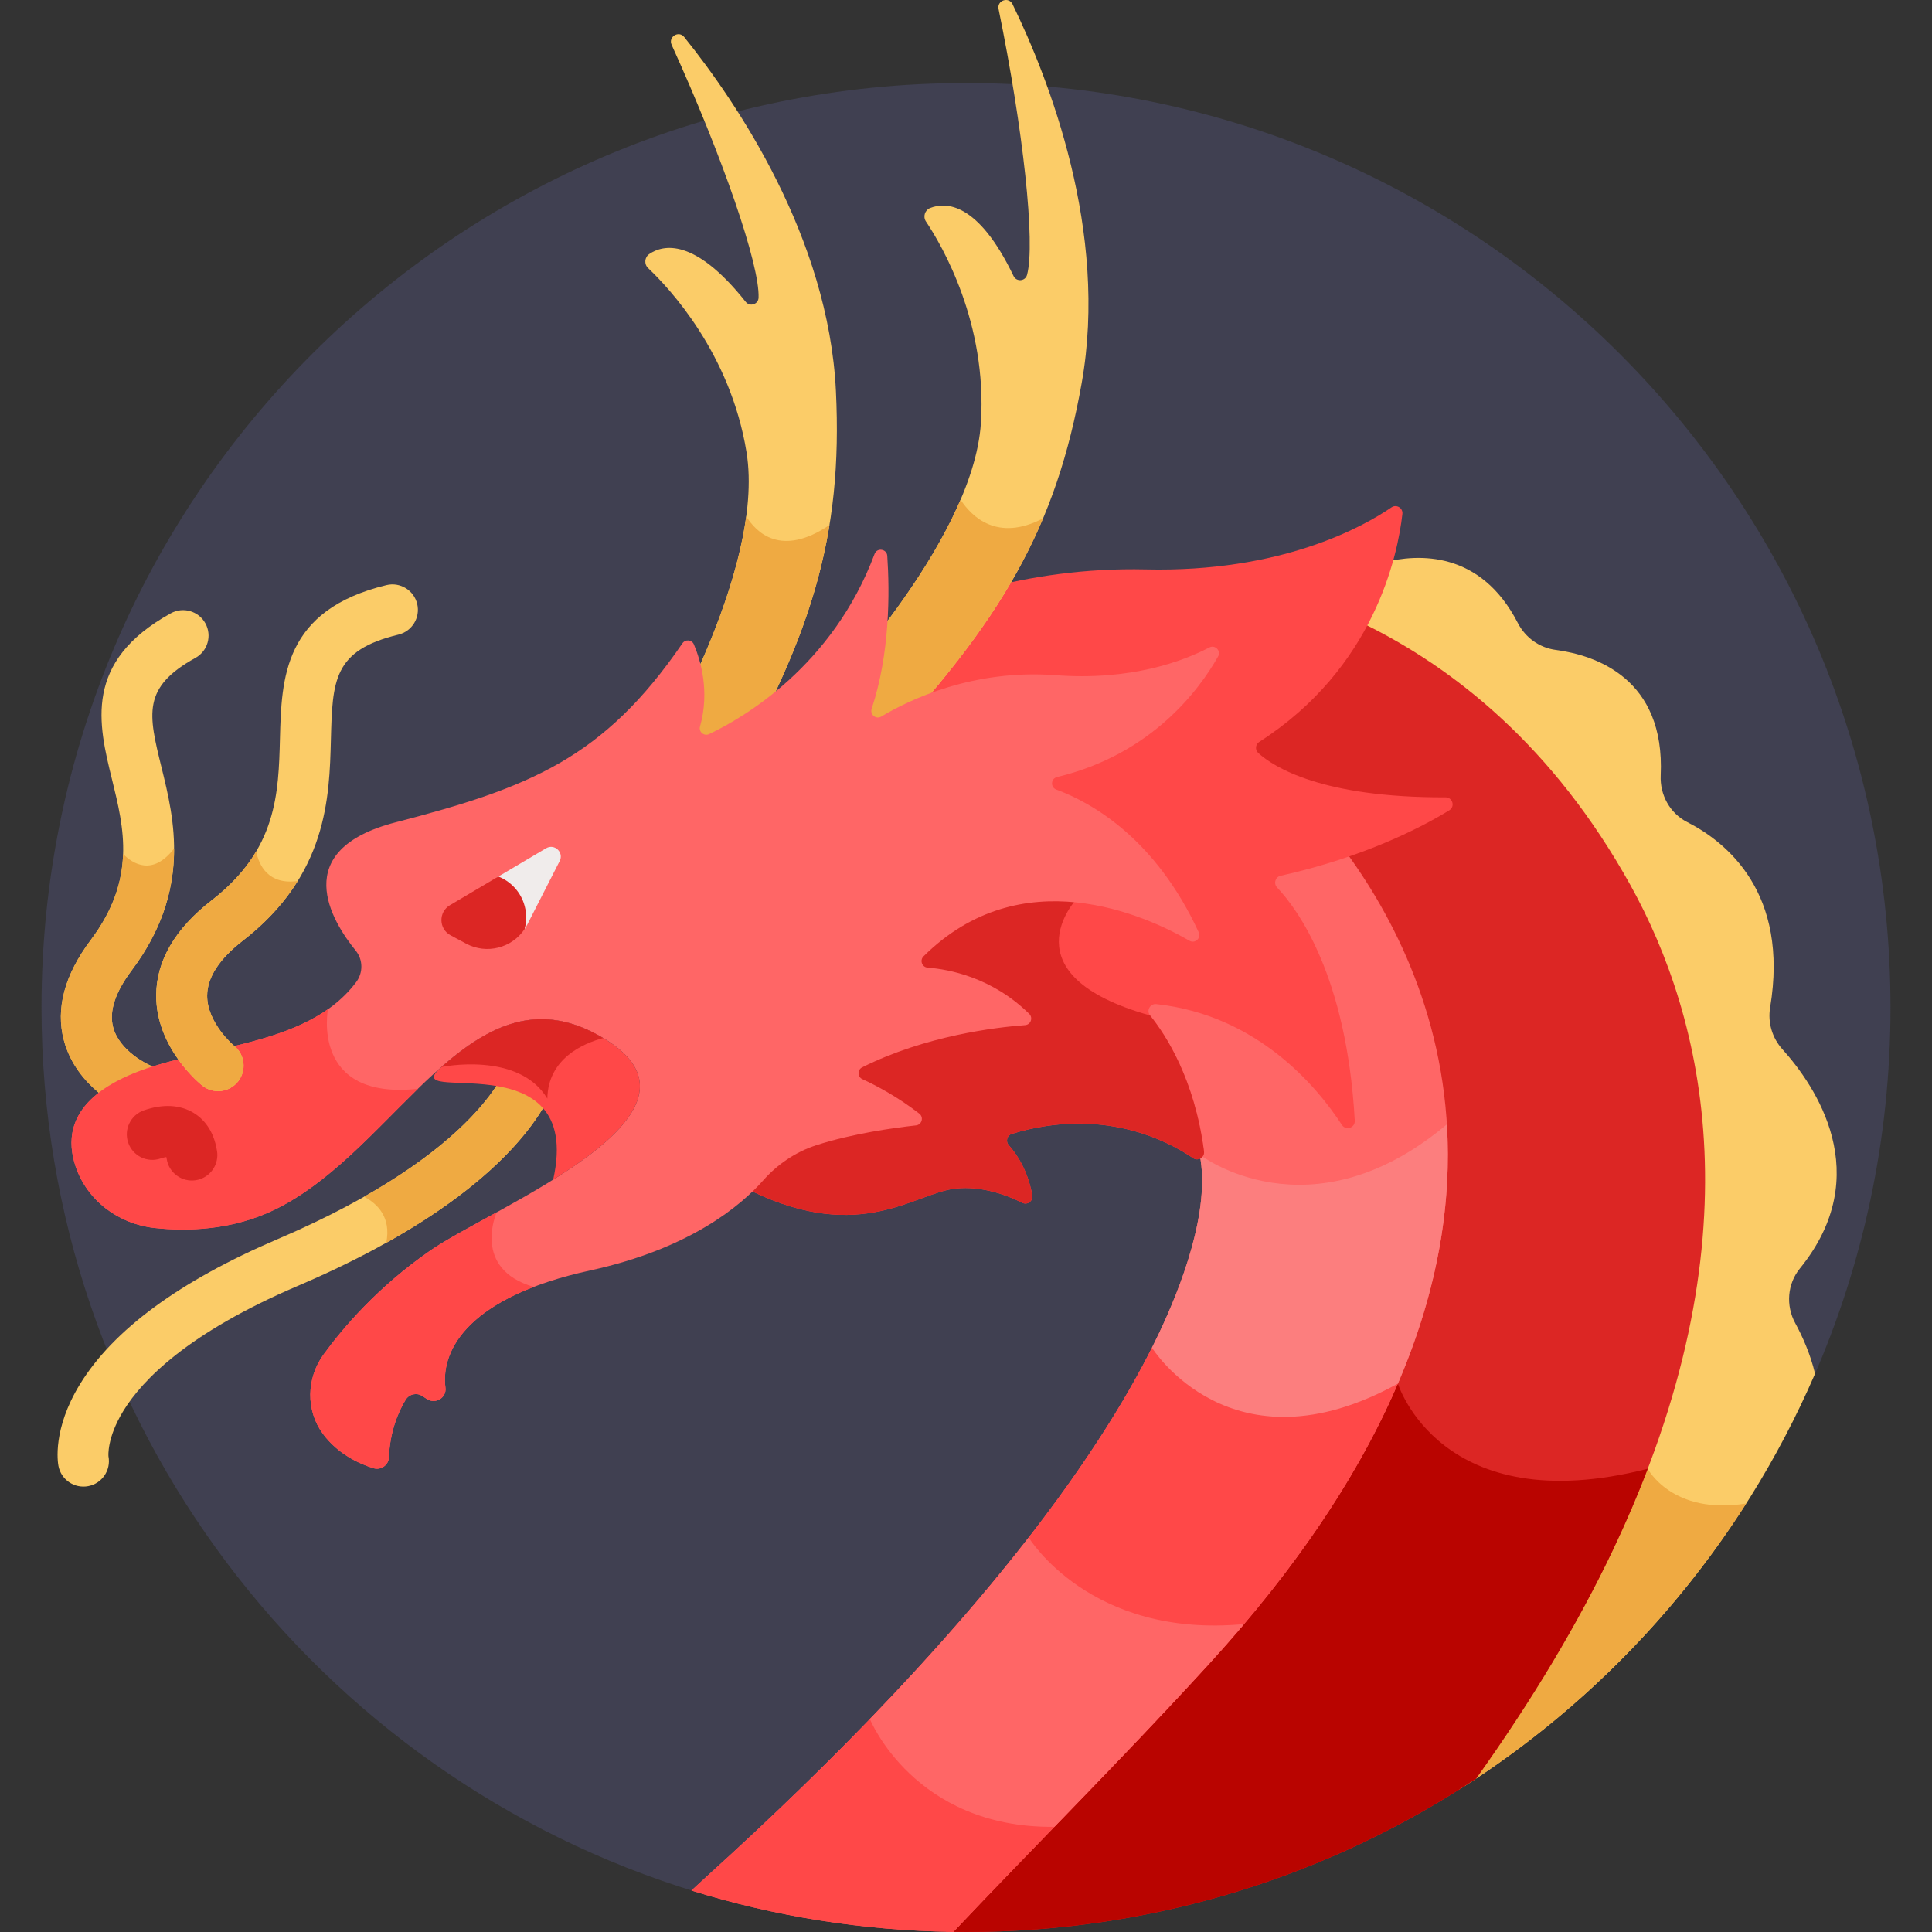 <!-- icon666.com - MILLIONS vector ICONS FREE --><svg id="Layer_1" enable-background="new 0 0 512 512" viewBox="0 0 512 512" xmlns="http://www.w3.org/2000/svg"><rect x="0" y="0" width="512" height="512" fill="#333333" stroke="none"/><path d="m480.462 365.301c13.198-30.092 20.538-63.337 20.538-98.301 0-135.31-109.69-245-245-245s-245 109.69-245 245c0 110.456 73.1 203.826 173.558 234.405z" fill="#404051"></path><path d="m38.938 294.712c-1.536.542-3.27.529-4.887-.165-1.399-.602-13.764-6.239-17.115-18.832-2.235-8.396.16-17.346 7.118-26.603 12.127-16.134 8.825-29.558 5.633-42.54-3.599-14.634-7.678-31.22 15.572-44.038 3.263-1.803 7.371-.612 9.171 2.653s.613 7.371-2.653 9.171c-14.185 7.82-12.445 14.894-8.979 28.989 3.386 13.769 8.023 32.624-7.951 53.877-4.32 5.749-5.962 10.78-4.879 14.956 1.673 6.45 9.377 9.945 9.455 9.979 3.391 1.509 4.948 5.481 3.46 8.882-.783 1.787-2.242 3.07-3.945 3.671z" fill="#fbcc68"></path><path d="m38.938 294.711c1.703-.6 3.162-1.883 3.944-3.671 1.488-3.4-.07-7.373-3.46-8.881-.078-.035-7.782-3.529-9.455-9.979-1.083-4.176.559-9.207 4.879-14.956 8.76-11.654 11.315-22.584 11.284-32.353-5.727 7.426-10.98 4.006-13.507 1.45-.234 7.096-2.408 14.594-8.57 22.792-6.958 9.257-9.352 18.207-7.118 26.603 3.352 12.593 15.717 18.23 17.115 18.832 1.618.693 3.353.705 4.888.163z" fill="#efaa42"></path><path d="m386.693 474.251c41.544-26.253 74.642-64.647 94.317-110.202-1.245-5.207-3.302-9.824-5.255-13.409-2.529-4.642-2.098-10.375 1.236-14.478 20.259-24.935 4.041-48.476-4.643-58.115-2.709-3.007-3.907-7.072-3.241-11.064 5.055-30.312-11.434-43.746-21.989-49.126-4.584-2.337-7.249-7.222-7.012-12.363 1.187-25.724-17.256-31.854-27.829-33.261-4.329-.576-8.047-3.266-10.046-7.149-9.888-19.206-26.367-18.377-35.634-16.019-1.408 5.022-3.533 10.834-6.751 16.878l-.434.816.827.413c28.807 14.366 52.149 37.402 69.377 68.47 19.311 34.824 34.187 93.478-4.609 175.148-9.728 20.478-22.533 41.661-38.314 63.461z" fill="#fbcc68"></path><path d="m462.763 398.441c-19.652 3.154-26.098-9.205-26.098-9.205-.907.231-1.8.446-2.683.65-2.606 6.793-5.58 13.759-8.975 20.904-9.727 20.478-22.532 41.66-38.313 63.461 30.606-19.342 56.62-45.28 76.069-75.81z" fill="#efaa42"></path><path d="m432.1 234.608c-20.439-36.858-46.839-57.578-70.533-69.226-5.568 10.449-14.385 21.527-28.354 30.484-.721.462-1.175 1.218-1.247 2.075-.072.867.257 1.7.903 2.285 4.016 3.637 16.947 12.083 50.216 11.972.544-.002.842.364.939.706.046.162.151.717-.417 1.066-5.157 3.159-14.695 8.291-28.228 12.768 27.007 37.602 55.379 113.251-37.084 214.333-23.292 25.463-46.606 48.634-67.61 70.868 1.768.038 3.539.061 5.316.061 49.961 0 96.42-14.968 135.164-40.645 14.886-20.853 27.023-41.136 36.353-60.776 38.959-82.017 23.996-140.963 4.582-175.971z" fill="#dc2624"></path><path d="m427.517 410.578c3.467-7.298 6.499-14.41 9.147-21.342-54.96 14.005-66.211-22.565-66.211-22.565-.819.353-1.629.681-2.435.999-9.853 22.605-25.703 47.143-49.723 73.402-23.292 25.463-46.606 48.634-67.61 70.868 1.767.038 3.539.061 5.316.061 49.962 0 96.42-14.968 135.164-40.646 14.884-20.854 27.022-41.136 36.352-60.777z" fill="#b90400"></path><path d="m339.184 231.208c-.977.224-1.74.923-2.034 1.881-.295.965-.057 1.979.637 2.714 5.406 5.73 18.211 23.166 20.346 61.227.031.551-.334.847-.663.98-.163.054-.723.183-1.097-.39-7.067-10.842-22.94-29.473-49.837-32.422-.432-.047-.85.003-1.234.138-.623.22-1.153.666-1.492 1.286-.546.998-.442 2.167.271 3.049 4.215 5.222 11.651 16.786 14.099 35.563.048.371-.101.615-.247.771 2.981 14.83-5.121 35.398-10.812 47.381-13.46 28.334-45.206 76.326-120.013 144.056-1.306 1.183-2.594 2.374-3.87 3.571 21.977 6.826 45.283 10.622 69.429 10.945 21.008-22.239 44.329-45.416 67.628-70.887 92.902-101.561 63.819-177.454 36.699-214.872-5.299 1.815-11.239 3.542-17.81 5.009z" fill="#f66"></path><path d="m320.294 441.071c24.373-26.645 40.339-51.52 50.158-74.401-40.773 17.56-65.173-9.519-65.173-9.519-14.429 28.734-46.58 75.472-118.172 140.291-1.306 1.183-2.594 2.374-3.87 3.571 21.977 6.826 45.283 10.622 69.428 10.945 21.009-22.239 44.33-45.416 67.629-70.887z" fill="#ff4848"></path><path d="m383.437 297.962c-36.289 30.516-65.504 8.044-65.504 8.044 2.981 14.83-5.121 35.398-10.812 47.381-.578 1.218-1.193 2.474-1.841 3.765.001.002 21.015 33.913 65.173 9.519 10.939-25.491 14.236-48.499 12.984-68.709z" fill="#fc7e7e"></path><path d="m272.616 407.453h-.002c-11.053 14.24-24.851 30.276-42.086 48.114v.001s11.699 28.955 48.885 28.57c13.314-13.741 27.101-28.002 40.881-43.067 3.285-3.591 6.4-7.146 9.385-10.672-40.849 3.853-57.063-22.946-57.063-22.946z" fill="#f66"></path><path d="m333.698 196.624c30.601-19.62 36.728-49.557 37.953-60.434.178-1.578-1.578-2.634-2.89-1.738-7.692 5.255-29.296 17.272-65.084 16.447-32.566-.75-57.704 9.202-69.478 14.991-.511 6.908-1.677 14.493-4.052 21.659-.354 1.068-.017 2.213.858 2.916.864.692 2.04.772 2.991.204 7.926-4.734 24.392-12.435 45.619-10.84 20.609 1.549 34.71-4 41.281-7.448.51-.265.883.055.985.159.104.108.421.498.13 1.012-5.229 9.244-17.65 25.632-42.099 31.5-1.146.283-1.938 1.221-2.008 2.405-.07 1.19.604 2.225 1.718 2.637 9.007 3.334 25.821 12.619 37.233 37.348.238.516-.092.875-.199.973-.107.097-.494.395-.987.111-5.656-3.255-17.121-8.917-30.359-10.275-15.96-1.638-29.821 3.26-41.2 14.553-.749.743-.988 1.817-.626 2.803.361.984 1.238 1.646 2.287 1.728 5.735.443 16.786 2.588 26.35 11.983.366.359.249.784.204.906-.044.119-.226.513-.727.55-7.376.543-26.381 2.73-43.503 11.27-.916.457-1.476 1.379-1.459 2.406.017 1.028.606 1.932 1.537 2.359 3.675 1.688 9.244 4.624 14.902 9.027.419.326.332.774.295.903-.036.128-.195.549-.716.608-5.777.634-16.91 2.162-26.557 5.274-5.531 1.798-10.559 5.109-14.524 9.607-.82.93-1.811 1.972-2.98 3.089.274.153.545.311.832.449 28.867 13.809 43.009.394 53.806-.791 7.113-.78 13.885 1.874 17.677 3.776 1.381.692 2.934-.502 2.656-2.021-1.223-6.686-4.167-10.957-6.222-13.235-.911-1.009-.467-2.63.835-3.024 23.831-7.218 41.09 1.724 48.013 6.442 1.325.903 3.09-.203 2.883-1.793-2.476-18.995-10.01-30.709-14.291-36.012-1.04-1.288.011-3.193 1.657-3.013 26.819 2.94 42.568 21.873 49.181 32.018 1.045 1.603 3.52.779 3.413-1.131-2.15-38.314-15.054-55.927-20.59-61.794-.994-1.053-.475-2.783.938-3.099 22.2-4.958 37.287-12.811 44.696-17.349 1.604-.982.886-3.446-.995-3.44-32.81.11-45.536-8.05-49.609-11.739-.904-.821-.801-2.279.225-2.937z" fill="#ff4848"></path><path d="m268.177 300.469c23.831-7.217 41.09 1.724 48.013 6.442 1.325.903 3.09-.203 2.883-1.793-2.476-18.995-10.01-30.708-14.291-36.012-38.509-10.792-19.472-30.856-19.472-30.856-15.96-1.638-29.821 3.26-41.2 14.553-.749.743-.989 1.817-.626 2.803.361.985 1.238 1.646 2.287 1.728 5.735.443 16.786 2.588 26.349 11.983.366.359.249.784.204.906-.044.119-.226.513-.727.55-7.376.543-26.381 2.73-43.503 11.27-.916.457-1.476 1.379-1.459 2.406.017 1.028.606 1.932 1.537 2.359 3.675 1.688 9.244 4.624 14.902 9.027.419.326.332.774.295.903-.036.128-.195.549-.716.607-5.777.634-16.91 2.162-26.557 5.274-5.531 1.798-10.559 5.109-14.524 9.607-.819.93-1.811 1.972-2.98 3.089.274.153.545.311.832.449 28.867 13.809 43.009.394 53.806-.791 7.113-.78 13.885 1.874 17.677 3.776 1.381.692 2.934-.502 2.656-2.021-1.223-6.686-4.167-10.958-6.222-13.235-.909-1.01-.465-2.63.836-3.024z" fill="#dc2624"></path><path d="m181.324 9.814c-1.452-1.806-4.294-.056-3.335 2.054 13.546 29.808 23.371 58.327 23.039 67.023-.068 1.768-2.308 2.486-3.409 1.101-13.574-17.082-21.9-15.163-25.547-12.677-1.277.87-1.425 2.689-.301 3.75 5.544 5.236 21.806 22.533 26.065 48.783 5.158 31.797-25.403 81.79-25.403 81.79l17.416 10.853c25.504-43.035 33.515-70.65 31.68-108.84-1.961-40.786-26.394-76.659-40.205-93.837z" fill="#fbcc68"></path><path d="m219.812 139.139c-12.847 8.686-19.455 1.906-22.056-2.308-4.05 30-25.323 64.806-25.323 64.806l17.416 10.853c17.036-28.748 26.258-50.616 29.963-73.351z" fill="#efaa42"></path><path d="m268.335 1.116c-1.014-2.084-4.174-1.01-3.709 1.261 6.574 32.075 9.808 62.065 7.549 70.469-.459 1.709-2.803 1.91-3.568.315-9.433-19.674-17.978-19.656-22.086-18.044-1.438.564-1.987 2.305-1.128 3.589 4.24 6.339 16.246 26.82 14.557 53.359-2.046 32.148-42.963 74.088-42.963 74.088l14.565 14.456c34.439-36.282 48.394-61.422 55.102-99.063 7.164-40.2-8.676-80.61-18.319-100.43z" fill="#fbcc68"></path><path d="m254.562 132.431c-11.59 27.088-37.575 53.721-37.575 53.721l14.565 14.456c22.429-23.63 36.165-42.535 44.874-63.243-12.069 6.305-18.883-.391-21.864-4.934z" fill="#efaa42"></path><path d="m23.387 393.84c-3.661.703-7.199-1.696-7.902-5.358-.185-.96-1.591-9.725 5.672-21.597 8.853-14.471 26.485-27.425 52.406-38.5 54.326-23.212 61.035-46.382 61.097-46.614l-.034.141 13.189 2.891c-.657 2.996-8.172 30.03-68.947 55.997-29.011 12.396-41.133 24.858-46.194 33.131-4.392 7.178-3.938 11.964-3.93 12.007.706 3.672-1.71 7.207-5.357 7.902z" fill="#fbcc68"></path><path d="m147.815 284.803-13.189-2.891.033-.141c-.051.194-4.768 16.461-38.166 35.372 3.431 1.797 7.248 5.38 5.869 12.214 39.335-21.954 44.893-41.998 45.453-44.554z" fill="#efaa42"></path><path d="m280.124 205.927c25.073-6.023 37.674-23.091 42.681-31.949.859-1.519-.79-3.201-2.335-2.391-6.86 3.596-20.653 8.858-40.788 7.344-21.711-1.632-38.553 6.428-46.148 10.964-1.391.831-3.043-.526-2.533-2.063 4.868-14.688 4.785-30.964 4.136-40.526-.127-1.86-2.716-2.249-3.369-.503-11.112 29.727-34.751 43.421-43.854 47.742-1.334.633-2.805-.6-2.402-2.021 2.643-9.307.127-17.606-1.622-21.751-.534-1.265-2.264-1.425-3.04-.291-20.84 30.477-40.553 38.269-76.004 47.441-28.501 7.375-16.941 26.184-10.58 34.002 1.96 2.41 1.995 5.849.131 8.334-15.014 20.019-49.196 15.799-67.312 28.653-8.754 6.211-9.211 13.746-7.066 20.155 3.043 9.089 11.382 15.311 20.91 16.355 8.584.941 20.688.687 32.248-5.035 32.176-15.926 51.301-64.614 85.125-46.185 36.99 20.154-27.445 45.531-44.327 57.241-13.897 9.64-23.136 20.507-28.231 27.52-4.545 6.256-4.759 14.825-.154 21.038 3.971 5.358 9.588 7.912 13.38 9.092 1.961.61 4.003-.811 4.088-2.862.298-7.163 2.652-12.331 4.44-15.27.931-1.53 2.975-1.985 4.452-.973.427.292.854.566 1.276.822 2.246 1.365 5.158-.424 4.825-3.031-1.34-10.479 6.752-24.215 38.326-31.087 26.639-5.798 40.114-17.352 45.844-23.839 3.8-4.302 8.637-7.591 14.098-9.358 9.546-3.088 20.578-4.611 26.433-5.254 1.557-.171 2.111-2.154.875-3.116-5.842-4.546-11.603-7.538-15.084-9.137-1.323-.608-1.357-2.486-.054-3.136 16.847-8.406 35.431-10.611 43.175-11.182 1.5-.111 2.16-1.942 1.087-2.995-9.795-9.622-21.125-11.792-26.918-12.238-1.5-.116-2.151-1.94-1.083-3 25.923-25.724 58.523-11.007 70.476-4.128 1.467.844 3.159-.702 2.45-2.239-11.471-24.859-28.297-34.325-37.74-37.82-1.606-.595-1.477-2.923.188-3.323z" fill="#f66"></path><path d="m131.618 321.283c-7.204 3.969-13.712 7.436-17.642 10.162-13.896 9.64-23.136 20.507-28.231 27.52-4.545 6.257-4.759 14.825-.154 21.038 3.971 5.358 9.588 7.912 13.379 9.092 1.961.61 4.003-.811 4.088-2.862.298-7.163 2.652-12.331 4.44-15.27.931-1.53 2.975-1.985 4.452-.973.426.292.854.566 1.276.822 2.246 1.366 5.159-.424 4.825-3.031-1.097-8.58 4.139-19.341 23.4-26.733-16.541-4.78-9.833-19.765-9.833-19.765z" fill="#ff4848"></path><path d="m73.179 320.389c14.286-7.071 25.999-20.599 37.568-31.845-28.545 3.08-23.833-21.085-23.833-21.085l-.021-.004c-16.946 11.954-44.276 10.438-59.807 21.458-8.754 6.211-9.211 13.746-7.065 20.156 3.043 9.089 11.382 15.311 20.91 16.355 8.584.941 20.688.687 32.248-5.035z" fill="#ff4848"></path><path d="m53.102 312.461c-.392.138-.802.243-1.228.308-3.685.567-7.132-1.962-7.698-5.647-.03-.194-.062-.355-.094-.489-.357.044-.867.148-1.511.372-3.522 1.223-7.369-.641-8.592-4.163-1.22-3.512.63-7.345 4.13-8.581.011-.004.022-.008.032-.011 5.001-1.737 9.548-1.508 13.148.659 2.347 1.414 5.334 4.324 6.231 10.161.501 3.26-1.419 6.333-4.418 7.391zm-8.455-5.845.009-.003z" fill="#dc2624"></path><path d="m146.595 312.625c19.099-11.893 34.271-26.128 11.709-38.421-16.113-8.779-28.891-2.323-41.333 8.563s38.075-7.946 29.626 29.847c0 .003-.001.007-.002.011z" fill="#ff4848"></path><path d="m158.304 274.203c-16.113-8.779-28.891-2.323-41.332 8.563 0 0 20.506-4.279 28.081 8.382.164-10.655 9.553-14.654 14.795-16.053-.5-.298-1.001-.596-1.544-.892z" fill="#dc2624"></path><path d="m144.722 224.799-13.103 7.759c2.95 1.49 5.413 4.146 6.645 7.639.715 2.026.93 4.095.726 6.065.274-.405.534-.825.762-1.272l8.573-16.807c1.171-2.297-1.386-4.697-3.603-3.384z" fill="#f0eceb"></path><path d="m53.591 287.681c-.502-.4-12.294-9.966-12.195-23.956.065-9.165 5.016-17.622 14.716-25.136 17.313-13.41 17.702-28.362 18.079-42.822.417-15.991.887-34.108 28.222-40.708 3.625-.873 7.271 1.356 8.145 4.98s-1.357 7.265-4.98 8.146c-17.271 4.166-17.478 12.108-17.89 27.934-.394 15.115-.933 35.813-23.308 53.145-6.258 4.848-9.448 9.746-9.483 14.557-.051 7.263 7.04 13.247 7.112 13.304 2.915 2.324 3.393 6.572 1.069 9.487-2.308 2.897-6.553 3.408-9.487 1.069z" fill="#fbcc68"></path><path d="m64.38 249.264c6.52-5.05 11.176-10.387 14.524-15.788-7.766 1.076-10.242-4.074-11.018-7.825-2.62 4.422-6.374 8.755-11.774 12.939-9.7 7.513-14.651 15.971-14.716 25.136-.099 13.99 11.693 23.556 12.195 23.956 2.933 2.339 7.178 1.828 9.487-1.069 2.325-2.915 1.846-7.162-1.069-9.487-.072-.057-7.163-6.041-7.112-13.304.035-4.813 3.225-9.71 9.483-14.558z" fill="#efaa42"></path><path d="m139.039 246.192c.599-2.211.56-4.618-.26-6.942-1.168-3.311-3.678-5.756-6.701-6.965l-12.858 7.614c-3.059 1.812-2.967 6.27.165 7.954l4.12 2.214c5.465 2.938 12.177 1.163 15.534-3.875z" fill="#dc2624"></path></svg>